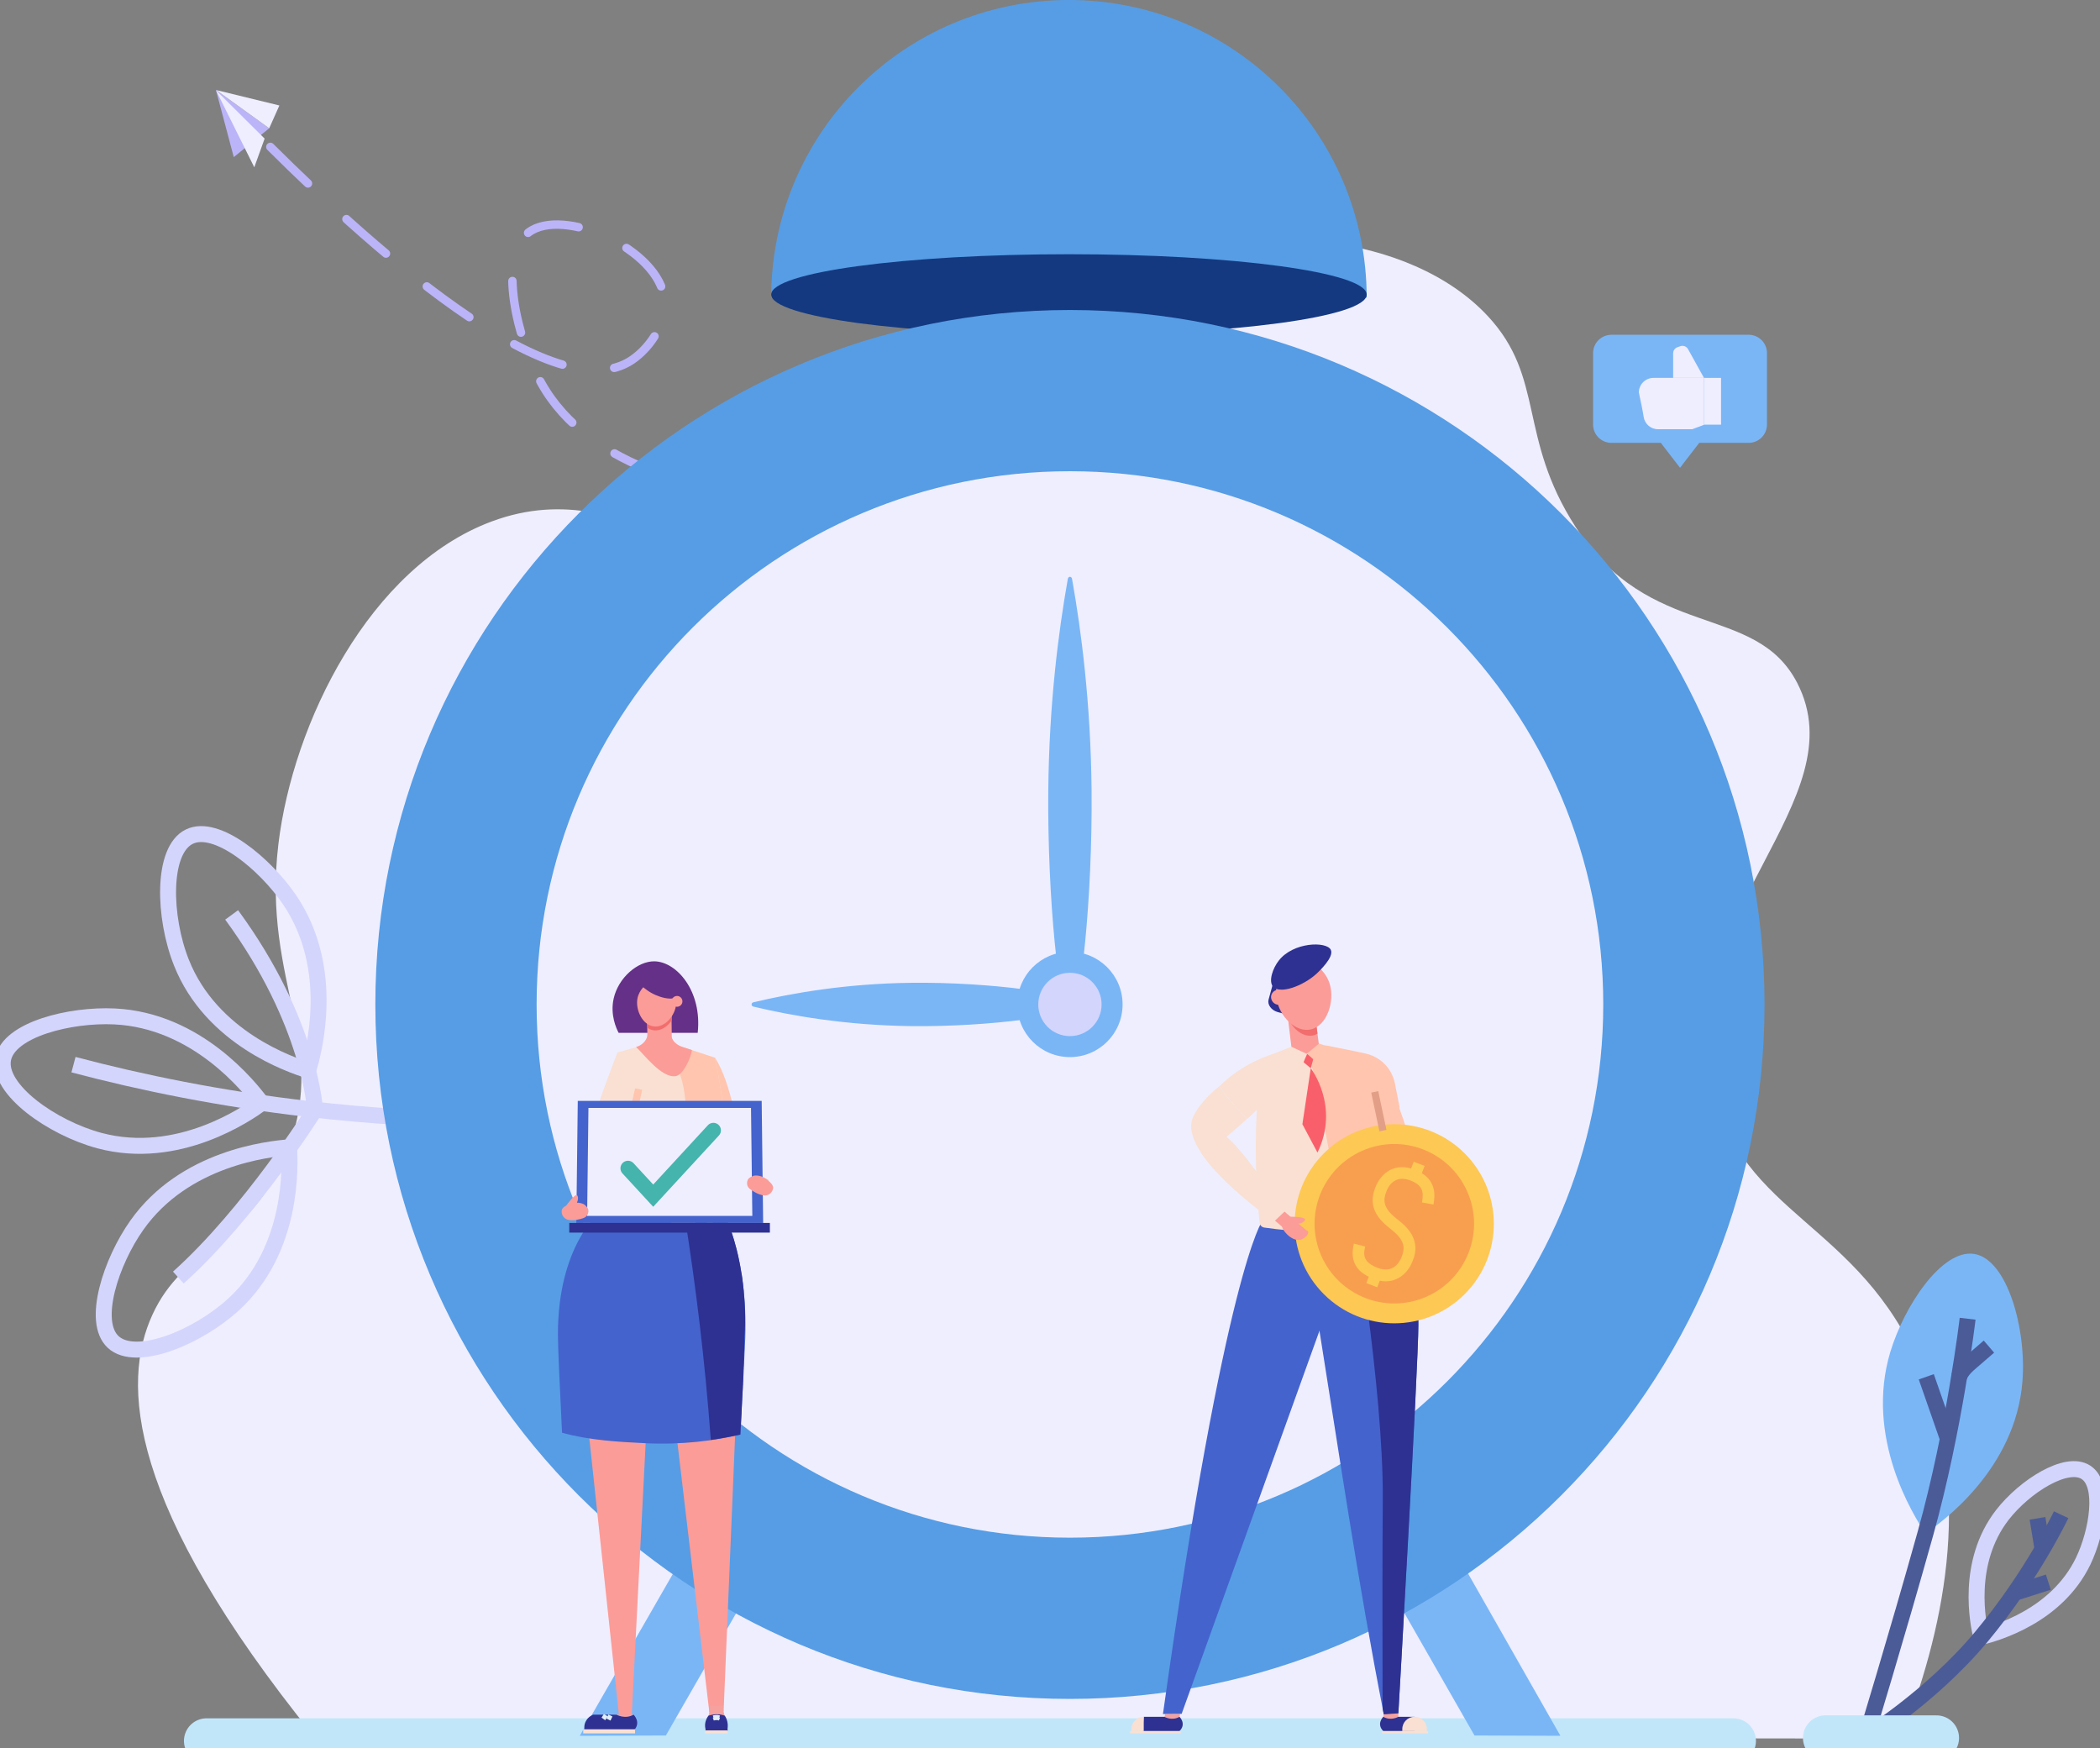 <svg width="418" height="348" viewBox="0 0 418 348" fill="none" xmlns="http://www.w3.org/2000/svg">
<rect x="0" y="0" width="418" height="348" fill="#808080" stroke="none"/>
<g clip-path="url(#clip0)">
<path d="M62.465 345.584C25.207 299.419 24.13 275.259 30.334 261.71C36.538 248.128 48.783 248.063 56.49 230.661C66.286 208.526 52.049 196.087 55.412 168.042C58.286 143.98 73.535 112.833 97.895 103.789C126.989 92.983 144.981 122.628 173.063 111.952C200.493 101.537 193.472 69.443 224.82 54.229C247.906 42.998 280.755 46.328 296.168 62.946C307.597 75.255 302.078 86.975 313.605 104.867C328.332 127.786 349.361 119.787 357.72 135.916C369.867 159.39 332.969 182.015 340.838 216.492C346.683 242.056 370.096 243.296 382.243 272.027C393.149 297.852 386.455 325.701 378.423 346.074C273.049 345.943 167.774 345.747 62.465 345.584Z" fill="#EFEEFE"/>
<path d="M394.358 325.832C393.738 323.253 391.191 311.075 398.57 301.542C403.011 295.828 411.403 290.539 415.224 293.086C418.979 295.534 417.477 304.839 414.669 310.716C409.379 321.718 397.297 325.081 394.358 325.832Z" stroke="#D3D5FC" stroke-width="3.175" stroke-miterlimit="10"/>
<path d="M370.783 346.172C370.783 346.172 384.171 338.042 394.359 325.832C404.547 313.621 410.262 301.509 410.262 301.509" stroke="#4B5B98" stroke-width="3.175" stroke-miterlimit="10"/>
<path d="M401.055 317.05C403.275 316.332 405.496 315.646 407.716 314.928" stroke="#4B5B98" stroke-width="3.175" stroke-miterlimit="10"/>
<path d="M406.54 308.202C406.214 306.211 405.887 304.219 405.561 302.228" stroke="#4B5B98" stroke-width="3.175" stroke-miterlimit="10"/>
<path d="M383.256 305.231C386.457 303.044 401.151 292.498 402.555 275.031C403.404 264.551 399.551 250.643 392.955 249.598C386.522 248.586 379.012 260.013 376.269 269.089C371.142 286.099 380.807 301.574 383.256 305.231Z" fill="#7AB6F6"/>
<path d="M391.65 262.494C391.65 262.494 389.07 284.434 383.258 305.231C377.446 326.028 371.307 346.107 371.307 346.107" stroke="#4B5B98" stroke-width="3.175" stroke-miterlimit="10"/>
<path d="M387.7 286.328C386.263 282.247 384.859 278.133 383.422 274.052" stroke="#4B5B98" stroke-width="3.175" stroke-miterlimit="10"/>
<path d="M389.951 274.085C390.408 272.812 391.486 271.832 392.531 270.951C393.641 269.971 394.751 269.024 395.894 268.045" stroke="#4B5B98" stroke-width="3.175" stroke-miterlimit="10"/>
<path d="M363.371 345.943H385.445" stroke="#C1E6FA" stroke-width="8.991" stroke-miterlimit="10" stroke-linecap="round"/>
<path d="M41.111 346.53H345.019" stroke="#C1E6FA" stroke-width="8.991" stroke-miterlimit="10" stroke-linecap="round"/>
<path d="M214.566 97.553C202.289 99.414 126.728 110.058 107.789 76.332C102.956 67.713 98.94 51.094 105.177 46.295C111.969 41.071 131.3 49.527 132.279 59.681C132.769 64.644 128.85 69.933 125.095 72.087C108.181 81.849 68.115 43.781 50.318 25.727" stroke="#BBB4F8" stroke-width="1.678" stroke-miterlimit="10" stroke-linecap="round" stroke-dasharray="10.44 10.44"/>
<path d="M52.082 219.594C49.176 221.683 35.461 231.217 19.787 227.038C10.416 224.524 -0.523 216.851 0.62 210.811C1.73 204.902 14.008 201.898 22.792 202.323C39.184 203.106 49.633 216.329 52.082 219.594Z" stroke="#D3D5FC" stroke-width="3.175" stroke-miterlimit="10"/>
<path d="M57.536 228.376C57.765 231.935 58.45 248.651 46.532 259.621C39.381 266.183 27.07 271.309 22.532 267.13C18.123 263.049 22.172 251.034 27.234 243.884C36.703 230.465 53.487 228.702 57.536 228.376Z" stroke="#D3D5FC" stroke-width="3.175" stroke-miterlimit="10"/>
<path d="M61.356 213.064C57.927 211.987 42.09 206.665 36.114 191.614C32.522 182.603 32.13 169.25 37.682 166.54C43.069 163.896 52.833 171.96 57.731 179.241C66.874 192.888 62.531 209.179 61.356 213.064Z" stroke="#D3D5FC" stroke-width="3.175" stroke-miterlimit="10"/>
<path d="M96.035 222.957C85.389 222.826 73.765 222.173 61.291 220.737C43.854 218.713 28.18 215.513 14.629 211.922" stroke="#D3D5FC" stroke-width="3.175" stroke-miterlimit="10"/>
<path d="M35.494 254.299C49.699 241.599 62.695 220.9 62.695 220.9C62.695 220.9 61.846 203.563 46.107 182.113" stroke="#D3D5FC" stroke-width="3.175" stroke-miterlimit="10"/>
<path d="M212.772 0C180.021 0 153.506 26.511 153.506 59.257L153.8 59.192C192.429 48.744 233.116 48.744 271.745 59.192L272.039 59.257C272.006 26.511 245.491 0 212.772 0Z" fill="#569DE5"/>
<path d="M212.772 66.668C245.504 66.668 272.039 63.073 272.039 58.637C272.039 54.201 245.504 50.605 212.772 50.605C180.04 50.605 153.506 54.201 153.506 58.637C153.506 63.073 180.04 66.668 212.772 66.668Z" fill="#143980"/>
<path d="M132.542 345.453L115.398 345.518L139.072 304.349L149.554 315.841L132.542 345.453Z" fill="#7AB6F6"/>
<path d="M293.491 345.453L310.601 345.519L289.344 308.169L275.76 314.47L293.491 345.453Z" fill="#7AB6F6"/>
<path d="M212.967 338.173C289.323 338.173 351.223 276.284 351.223 199.94C351.223 123.595 289.323 61.706 212.967 61.706C136.61 61.706 74.711 123.595 74.711 199.94C74.711 276.284 136.61 338.173 212.967 338.173Z" fill="#569DE5"/>
<path d="M212.968 306.079C271.597 306.079 319.125 258.559 319.125 199.939C319.125 141.319 271.597 93.799 212.968 93.799C154.339 93.799 106.811 141.319 106.811 199.939C106.811 258.559 154.339 306.079 212.968 306.079Z" fill="#EFEEFE"/>
<path d="M212.968 210.419C218.757 210.419 223.45 205.727 223.45 199.939C223.45 194.151 218.757 189.459 212.968 189.459C207.179 189.459 202.486 194.151 202.486 199.939C202.486 205.727 207.179 210.419 212.968 210.419Z" fill="#7AB6F6"/>
<path d="M181.294 195.629C196.935 195.434 214.405 197.817 214.405 199.939C214.405 202.061 196.935 204.445 181.294 204.249C168.363 204.085 157.587 202.192 149.946 200.363C149.489 200.266 149.489 199.613 149.946 199.515C157.587 197.686 168.363 195.793 181.294 195.629Z" fill="#7AB6F6"/>
<path d="M217.279 157.399C217.474 178.424 215.091 201.898 212.968 201.898C210.813 201.898 208.462 178.424 208.658 157.399C208.821 139.997 210.715 125.534 212.544 115.249C212.642 114.662 213.295 114.662 213.393 115.249C215.221 125.501 217.115 139.997 217.279 157.399Z" fill="#7AB6F6"/>
<path d="M317.1 70.292V84.494C317.1 86.519 318.732 88.151 320.757 88.151H330.586L334.406 93.114L338.227 88.151H348.055C350.08 88.151 351.713 86.519 351.713 84.494V70.292C351.713 68.268 350.08 66.636 348.055 66.636H320.789C318.732 66.636 317.1 68.268 317.1 70.292Z" fill="#7AB6F6"/>
<path d="M330.031 85.441C328.562 85.441 327.354 84.363 327.158 82.927C327.06 82.209 326.897 81.49 326.766 80.772L326.211 78.127C326.211 76.528 327.517 75.222 329.117 75.222H339.174V84.559L336.823 85.441H330.031Z" fill="#EFEEFE"/>
<path d="M339.174 75.222L336.007 69.508C335.713 68.953 335.027 68.692 334.439 68.921L333.884 69.116C333.362 69.312 333.035 69.802 333.035 70.324V75.222" fill="#EFEEFE"/>
<path d="M342.57 75.222H339.174V84.526H342.57V75.222Z" fill="#EFEEFE"/>
<path d="M53.585 25.531L42.973 17.892L46.532 31.277L53.585 25.531Z" fill="#BBB4F8"/>
<path d="M55.611 20.995L53.586 25.533L43.039 17.926" fill="#EFEEFE"/>
<path d="M52.671 27.589L43.006 17.99L50.614 33.302L52.671 27.589Z" fill="#EFEEFE"/>
<path d="M212.968 206.24C216.449 206.24 219.27 203.419 219.27 199.939C219.27 196.459 216.449 193.638 212.968 193.638C209.488 193.638 206.666 196.459 206.666 199.939C206.666 203.419 209.488 206.24 212.968 206.24Z" fill="#D3D5FC"/>
<path d="M268.119 211.17C272.103 210.909 275.76 213.26 277.197 216.982C278.928 221.552 281.017 227.396 281.409 230.074C281.409 230.074 290.52 238.954 294.209 242.48L292.25 244.178C292.25 244.178 279.874 236.114 276.087 232.588C272.299 229.029 268.119 211.17 268.119 211.17Z" fill="#FFC5AE"/>
<path d="M231.939 341.209L231.775 341.732L232.984 343.005L234.29 342.45L234.78 341.732L234.91 341.177L231.939 341.209Z" fill="#F6A19E"/>
<path d="M275.434 341.176L275.336 341.731L275.924 342.711L277.687 342.548L278.177 342.221L278.34 341.731V341.046L275.434 341.176Z" fill="#F6A19E"/>
<path d="M258.749 248.487C259.174 248.422 259.435 247.345 259.272 246.496C259.01 245.19 257.868 244.504 257.672 244.406C257.508 244.765 257.214 245.451 257.345 246.3C257.476 247.41 258.259 248.553 258.749 248.487Z" fill="#47B27C"/>
<path d="M258.781 247.9C258.65 248.324 259.532 249.01 260.381 249.206C261.654 249.5 262.764 248.749 262.96 248.618C262.699 248.324 262.177 247.769 261.36 247.541C260.283 247.214 258.911 247.41 258.781 247.9Z" fill="#47B27C"/>
<path d="M259.368 247.377C259.629 247.737 260.707 247.443 261.36 246.888C262.372 246.039 262.438 244.7 262.438 244.472C262.046 244.504 261.295 244.57 260.609 245.125C259.727 245.745 259.074 246.986 259.368 247.377Z" fill="#47B27C"/>
<path d="M255.859 201.878L254.363 201.469C253.061 201.113 252.229 199.988 252.509 198.962L253.318 196L257.177 197.055L255.859 201.878Z" fill="#2E3192"/>
<path d="M251.303 242.97C251.303 242.97 243.956 252.406 231.482 341.177L235.205 341.144L264.593 259.458V242.938H251.303V242.97Z" fill="#4463CD"/>
<path d="M273.475 237.909C273.475 237.909 282.356 244.896 282.324 263.636C282.291 272.027 278.34 341.013 278.34 341.013L275.434 341.176C270.274 314.927 266.519 289.102 262.242 262.396C261.621 262.298 258.486 262.069 257.964 261.449C256.788 260.045 257.931 257.596 257.899 256.551C257.801 252.242 257.768 242.447 258.062 238.823C261.491 239.085 270.274 238.236 273.475 237.909Z" fill="#4463CD"/>
<path d="M278.341 341.045C278.341 341.045 282.324 272.092 282.324 263.668C282.357 244.928 273.475 237.941 273.475 237.941C272.724 238.039 271.973 238.105 271.189 238.203L269.1 239.541C269.1 239.541 275.369 276.303 275.239 298.276C275.141 310.486 275.173 327.431 275.206 340.066C275.271 340.458 275.369 340.849 275.434 341.241L278.341 341.045Z" fill="#2E3192"/>
<path d="M274.978 243.296C276.186 243.002 277.035 241.892 276.97 240.652C276.709 234.318 275.892 227.135 274.096 219.398C273.313 215.97 272.398 212.77 271.419 209.766C267.598 208.917 263.778 208.069 259.957 207.22L251.108 210.68C250.455 215.741 249.998 221.454 249.965 227.756C249.933 233.436 250.227 238.693 250.716 243.394C250.782 243.884 251.141 244.243 251.598 244.341C254.635 244.798 258.292 245.125 262.374 245.027C267.272 244.863 271.517 244.145 274.978 243.296Z" fill="#F9E0D2"/>
<path d="M276.022 243.035C276.642 242.872 277.067 242.317 277.034 241.664C276.805 235.102 276.022 227.56 274.128 219.365C273.344 215.937 272.724 212.672 271.777 209.701C269.328 209.146 266.585 208.656 264.136 208.134C263.319 208.265 261.099 206.763 260.446 207.71C259.597 208.95 261.164 212.444 261.328 212.966C262.144 216.002 264.364 227.952 267.401 244.635C270.634 244.276 273.54 243.688 276.022 243.035Z" fill="#FFC5AE"/>
<path d="M256.234 201.637L257.051 208.362L260.088 209.766L262.504 207.774L261.557 200.592L256.234 201.637Z" fill="#FB9C98"/>
<path d="M261.557 200.592L256.234 201.637L256.3 202.126C256.855 204.444 259.173 206.566 261.361 206.109C261.688 206.044 261.981 205.913 262.243 205.75L261.557 200.592Z" fill="#F26D6D"/>
<path d="M261.759 192.022C262.02 192.162 264.021 193.469 264.717 195.99C265.674 199.351 264.152 204.159 260.933 204.906C257.888 205.606 254.67 202.292 254.104 198.837C253.582 195.803 255.061 192.022 257.627 191.182C259.454 190.575 261.194 191.649 261.759 192.022Z" fill="#FB9C98"/>
<path d="M264.885 189.043C265.647 190.528 262.378 193.499 262.064 193.814C259.288 196.334 254.765 197.91 253.421 196.425C252.436 195.344 253.332 192.734 254.541 191.203C257.407 187.512 263.99 187.332 264.885 189.043Z" fill="#2E3192"/>
<path d="M253.031 198.766C252.859 197.942 253.42 197.162 254.241 197.031C255.062 196.858 255.839 197.422 255.969 198.246C256.141 199.069 255.58 199.85 254.759 199.98C253.982 200.11 253.204 199.59 253.031 198.766Z" fill="#FB9C98"/>
<path d="M251.891 241.827C252.61 242.382 253.263 242.839 253.752 243.198C253.85 243.264 253.916 243.329 254.014 243.362C254.732 243.851 255.124 244.145 255.124 244.145L255.287 243.166L255.646 241.174C255.646 241.174 252.087 235.754 248.658 231.314C248.593 231.216 248.495 231.118 248.43 231.02C248.103 230.629 247.809 230.204 247.483 229.845C246.895 229.127 246.307 228.441 245.752 227.854C244.381 228.082 242.977 228.474 241.54 228.866C240.691 229.094 239.907 229.355 239.156 229.617C241.866 233.665 246.699 237.844 250.324 240.684C250.912 241.076 251.434 241.468 251.891 241.827Z" fill="#F9E0D2"/>
<path d="M245.881 220.246C244.771 218.94 243.628 217.634 242.681 216.23C240.395 218.091 238.469 220.181 237.489 222.336C236.542 224.425 237.424 227.004 239.22 229.682C241.505 229.714 244.02 229.127 246.142 228.278C245.391 227.429 244.705 226.743 244.118 226.286C244.118 226.286 245.979 224.752 248.199 222.728C247.285 221.813 246.501 220.964 245.881 220.246Z" fill="#F9E0D2"/>
<path d="M275.336 341.731C275.336 341.731 273.899 343.135 275.336 344.572H281.573V341.731H278.34C278.34 341.731 276.871 342.613 275.336 341.731Z" fill="#2E3192"/>
<path d="M279.156 344.572H284.021V344.18C284.021 342.842 282.944 341.731 281.572 341.731C280.233 341.731 279.123 342.809 279.123 344.18V344.572H279.156Z" fill="#F9E0D2"/>
<path d="M284.251 344.572H275.107V345.029H284.251V344.572Z" fill="#F9E0D2"/>
<path d="M234.78 341.731C234.78 341.731 236.217 343.135 234.78 344.572H227.4L227.662 341.731H231.776C231.776 341.731 233.245 342.613 234.78 341.731Z" fill="#2E3192"/>
<path d="M224.958 345.029H235.016V344.572H224.958V345.029Z" fill="#F9E0D2"/>
<path d="M227.662 341.731C226.323 341.731 225.213 342.809 225.213 344.18V344.572H227.662V341.731Z" fill="#F9E0D2"/>
<path d="M271.744 209.701C274.748 210.321 277.067 212.672 277.654 215.676L278.601 220.475L272.463 220.671L271.744 209.701Z" fill="#FFC5AE"/>
<path d="M248.266 222.728C251.172 220.083 254.633 216.557 255.352 214.37C256.593 210.517 253.85 209.701 253.85 209.701C253.85 209.701 247.939 211.072 242.715 216.231C243.662 217.635 244.805 218.973 245.915 220.247C246.503 220.965 247.286 221.814 248.266 222.728Z" fill="#F9E0D2"/>
<path d="M291.538 257.607C299.278 249.868 299.278 237.32 291.538 229.581C283.798 221.842 271.248 221.842 263.507 229.581C255.767 237.32 255.767 249.868 263.507 257.607C271.248 265.346 283.798 265.346 291.538 257.607Z" fill="#FDC854"/>
<path d="M283.951 258.102C291.968 254.56 295.595 245.191 292.052 237.175C288.509 229.159 279.138 225.533 271.121 229.075C263.105 232.617 259.477 241.986 263.02 250.002C266.563 258.018 275.934 261.644 283.951 258.102Z" fill="#F89F4F"/>
<path d="M275.827 255.05C275.043 255.05 274.227 254.886 273.378 254.56C271.517 253.842 270.276 252.862 269.688 251.556C269.166 250.446 269.1 249.14 269.492 247.54L271.745 248.128C271.255 249.989 271.517 251.328 274.227 252.372C277.329 253.548 278.603 251.23 278.994 250.185C279.582 248.651 279.876 247.051 277.002 244.798L276.97 244.765L276.48 244.374C274.749 243.002 273.737 241.631 273.378 240.162C273.019 238.66 273.378 237.322 273.77 236.342C274.358 234.808 275.402 233.6 276.643 232.914C278.08 232.163 279.778 232.13 281.541 232.816C283.403 233.534 284.578 234.546 285.133 235.918C285.688 237.256 285.525 238.66 285.329 239.77L283.043 239.346C283.435 237.191 283.174 235.918 280.725 234.971C277.623 233.795 276.349 236.114 275.958 237.158C275.37 238.693 275.076 240.293 277.949 242.545L277.982 242.578L278.472 242.97C280.203 244.341 281.215 245.712 281.574 247.181C281.966 248.683 281.574 250.022 281.182 251.001C280.594 252.536 279.582 253.744 278.309 254.429C277.525 254.854 276.709 255.05 275.827 255.05Z" fill="#FDC854"/>
<path d="M272.857 253.093L271.969 255.41L274.134 256.24L275.022 253.922L272.857 253.093Z" fill="#FDC854"/>
<path d="M281.4 231.247L280.512 233.564L282.677 234.394L283.565 232.077L281.4 231.247Z" fill="#FDC854"/>
<path d="M256.822 242.187C259.173 242.219 259.728 242.48 259.761 242.742C259.826 243.068 258.945 243.754 258.03 243.525C257.377 243.362 256.888 242.839 256.822 242.187Z" fill="#FB9C98"/>
<path d="M253.785 242.97L255.157 244.145C255.287 244.504 255.581 245.124 256.169 245.679C256.43 245.941 257.606 247.083 258.879 246.757C259.761 246.528 260.544 245.647 260.381 245.19C260.316 245.026 260.153 244.928 260.022 244.896L255.679 241.174L253.785 242.97Z" fill="#FB9C98"/>
<path d="M273.639 217.341L275.271 225.046" stroke="#E29E86" stroke-width="1.425" stroke-miterlimit="10"/>
<path d="M260.185 209.766L261.393 210.843L260.904 212.639L259.467 211.431L260.185 209.766Z" fill="#F95F6A"/>
<path d="M260.904 212.64C260.904 212.64 266.749 220.149 262.242 229.421L259.238 223.773L260.904 212.64Z" fill="#F95F6A"/>
<path d="M134.402 283.486L141.194 340.817L144.035 340.621L146.452 282.67L134.402 283.486Z" fill="#FB9C98"/>
<path d="M126.109 341.308H122.354V342.222H126.109V341.308Z" fill="#F6A19E"/>
<path d="M126.108 341.308C126.108 341.308 127.741 342.875 126.108 344.507H116.378C116.345 344.311 116.116 343.365 116.704 342.45C117.161 341.699 117.847 341.406 118.076 341.308C119.61 341.308 121.178 341.308 122.712 341.308C122.712 341.308 124.41 342.287 126.108 341.308Z" fill="#2E3192"/>
<path d="M116.09 345.035H126.408V344.219H116.09V345.035Z" fill="#F9E0D2"/>
<path d="M120.589 341.405C120.426 341.666 120.263 341.928 120.1 342.156" stroke="#E1EEF7" stroke-width="0.9" stroke-miterlimit="10"/>
<path d="M121.503 341.471C121.373 341.732 121.242 342.026 121.111 342.287" stroke="#E1EEF7" stroke-width="0.9" stroke-miterlimit="10"/>
<path d="M117.096 284.368L123.202 341.405H125.749L128.688 283.911L117.096 284.368Z" fill="#FB9C98"/>
<path d="M141.26 339.609C141.26 339.609 141.325 340.719 141.031 341.503C140.737 342.286 143.088 342.417 143.121 342.384C143.154 342.352 144.231 341.503 144.231 341.503C144.231 341.503 143.905 340.523 143.937 339.479" fill="#F6A19E"/>
<path d="M144.851 343.201C144.786 342.385 144.459 341.797 144.263 341.504C143.97 341.406 143.545 341.275 143.055 341.242C142.174 341.177 141.455 341.373 141.031 341.504C140.835 341.732 140.41 342.353 140.345 343.267C140.312 343.822 140.443 344.279 140.541 344.54C141.945 344.54 143.316 344.54 144.721 344.54C144.819 344.246 144.884 343.756 144.851 343.201Z" fill="#2E3192"/>
<path d="M142.729 342.417H142.533C141.357 342.417 140.41 343.364 140.41 344.539H144.851C144.851 343.364 143.904 342.417 142.729 342.417Z" fill="#2E3192"/>
<path d="M144.85 344.441H140.344V345.029H144.85V344.441Z" fill="#F9E0D2"/>
<path d="M141.977 341.765C141.977 341.765 142.63 341.536 143.217 341.765" stroke="#E1EEF7" stroke-width="0.602" stroke-miterlimit="10"/>
<path d="M141.977 342.188C141.977 342.188 142.63 341.96 143.217 342.188" stroke="#E1EEF7" stroke-width="0.602" stroke-miterlimit="10"/>
<path d="M134.174 242.122C134.174 242.089 134.174 242.056 134.174 242.024C130.908 242.285 122.549 241.469 119.479 241.175C119.479 241.175 111.022 247.835 111.055 265.694C111.055 268.11 111.414 275.717 111.871 285.185C117.39 286.719 123.202 287.013 128.459 287.275C135.806 287.634 142.206 286.752 147.366 285.577C147.888 275.945 148.28 268.306 148.345 266.249C148.835 250.806 144.427 242.35 144.427 242.35L134.174 242.122Z" fill="#4463CD"/>
<path d="M148.05 257.172C148.05 257.139 148.05 257.107 148.05 257.041C147.985 256.519 147.952 256.029 147.887 255.54C147.887 255.442 147.854 255.376 147.854 255.278C147.822 254.985 147.789 254.723 147.756 254.43C147.756 254.364 147.724 254.299 147.724 254.266C147.691 254.005 147.658 253.744 147.593 253.483C146.45 246.202 144.426 242.317 144.426 242.317H144.067L136.295 242.121C138.483 255.866 140.311 270.721 141.487 286.621C143.577 286.327 145.569 285.935 147.365 285.544C147.397 284.793 147.43 284.074 147.495 283.356C147.495 283.324 147.495 283.291 147.495 283.258C147.495 283.03 147.528 282.834 147.528 282.605C147.593 281.658 147.626 280.777 147.658 279.895C147.658 279.895 147.658 279.895 147.658 279.863C147.658 279.667 147.691 279.471 147.691 279.275C147.691 279.242 147.691 279.177 147.691 279.145C147.691 278.949 147.724 278.785 147.724 278.589C147.724 278.557 147.724 278.524 147.724 278.492C147.756 277.675 147.822 276.892 147.854 276.141C147.854 276.108 147.854 276.076 147.854 276.043C147.854 275.88 147.854 275.749 147.887 275.586C147.887 275.488 147.887 275.423 147.887 275.325C147.887 275.194 147.887 275.063 147.92 274.933C147.92 274.868 147.92 274.77 147.92 274.704C147.92 274.476 147.952 274.247 147.952 274.051C147.952 273.953 147.952 273.888 147.952 273.79C147.952 273.692 147.952 273.594 147.952 273.464C147.952 273.366 147.952 273.268 147.952 273.137C147.952 273.039 147.952 272.974 147.952 272.876C147.952 272.778 147.952 272.647 147.985 272.55C147.985 272.452 147.985 272.386 147.985 272.288C147.985 272.158 147.985 272.027 148.018 271.929C148.018 271.864 148.018 271.799 148.018 271.766C148.018 271.603 148.05 271.407 148.05 271.244C148.05 271.211 148.05 271.146 148.05 271.113C148.05 270.982 148.05 270.852 148.083 270.721C148.083 270.656 148.083 270.591 148.083 270.525C148.083 270.427 148.083 270.329 148.083 270.231C148.083 270.166 148.083 270.101 148.083 270.036C148.083 269.938 148.083 269.84 148.083 269.742C148.083 269.709 148.083 269.644 148.083 269.611C148.083 269.481 148.083 269.35 148.116 269.219C148.116 269.187 148.116 269.154 148.116 269.121C148.116 268.991 148.116 268.893 148.148 268.762C148.148 268.73 148.148 268.697 148.148 268.664C148.148 268.566 148.148 268.468 148.148 268.371C148.148 268.338 148.148 268.273 148.148 268.24C148.148 268.142 148.148 268.077 148.148 267.979C148.148 267.946 148.148 267.913 148.148 267.881C148.148 267.783 148.148 267.685 148.148 267.587C148.148 267.554 148.148 267.554 148.148 267.522C148.148 267.424 148.148 267.293 148.148 267.195C148.148 267.163 148.148 267.163 148.148 267.13C148.148 267.065 148.148 266.967 148.148 266.901C148.148 266.869 148.148 266.836 148.148 266.803C148.148 266.738 148.148 266.673 148.148 266.64C148.148 266.607 148.148 266.575 148.148 266.575C148.148 266.51 148.148 266.477 148.148 266.412C148.148 266.379 148.148 266.379 148.148 266.346C148.148 266.281 148.148 266.216 148.148 266.15C148.442 262.886 148.311 259.849 148.05 257.172Z" fill="#2E3192"/>
<path d="M123.136 205.588C122.711 204.771 121.405 202.029 122.156 198.731C123.103 194.585 126.924 191.32 130.254 191.353C134.695 191.418 139.789 197.295 138.875 205.588C133.65 205.588 128.393 205.588 123.136 205.588Z" fill="#653087"/>
<path d="M139.691 212.313C139.691 212.313 140.279 226.385 141.716 233.404C141.716 233.404 130.777 236.995 152.949 237.453V234.808C147.267 233.078 154.026 232.131 148.345 230.4C146.777 225.209 145.667 215.709 142.304 210.518L139.691 212.313Z" fill="#FFC5AE"/>
<path d="M144.427 242.35C144.917 235.885 144.95 228.278 143.905 219.92C143.48 216.59 142.925 213.488 142.305 210.55C138.778 209.375 135.219 208.199 131.692 207.057L122.974 209.473C121.864 214.207 120.884 219.594 120.264 225.536C119.643 231.249 119.447 236.473 119.48 241.174C122.451 241.99 126.141 242.741 130.354 243.068C135.905 243.46 140.738 243.003 144.427 242.35Z" fill="#F9E0D2"/>
<path d="M144.426 242.35C144.916 235.886 144.949 228.279 143.904 219.921C143.479 216.591 142.924 213.489 142.304 210.551C140.051 209.8 137.765 209.049 135.512 208.298C134.173 209.31 133.683 210.714 134.793 212.64C137.993 218.256 136.296 234.384 135.055 243.199C138.647 243.166 141.814 242.807 144.426 242.35Z" fill="#FFC5AE"/>
<path d="M128.851 206.044L128.785 201.114L133.651 200.886L133.716 206.371C133.814 207.35 135.022 208.166 136.002 208.46L137.733 209.015C137.537 210.55 136.002 213.978 134.5 214.206C131.692 214.631 128.198 209.864 126.598 208.395C127.675 208.166 128.785 207.122 128.851 206.044Z" fill="#FB9C98"/>
<path d="M133.716 203.106L133.684 200.919L128.818 201.147L128.851 204.576C129.243 204.869 129.7 205.033 130.19 205.098C131.561 205.229 132.867 204.347 133.716 203.106Z" fill="#F26D6D"/>
<path d="M122.941 209.44C122.941 209.44 117.749 222.532 116.182 229.519C116.182 229.519 116.933 234.841 137.015 244.309L138.19 242.317C133.717 238.432 127.937 233.372 123.463 229.487C125.161 225.503 126.141 221.292 127.121 216.754C127.545 214.729 126.827 212.64 125.259 211.334L122.941 209.44Z" fill="#F9E0D2"/>
<path d="M119.35 233.633C119.35 233.633 121.57 236.277 137.015 244.341L138.191 242.35C133.717 238.465 127.938 233.404 123.464 229.519C125.162 225.536 126.142 221.324 127.121 216.786" stroke="#FFC5AE" stroke-width="1.441" stroke-miterlimit="10"/>
<path d="M137.177 243.819C137.373 244.048 138.32 242.807 139.594 242.97C140.475 243.068 140.835 243.721 141.586 243.493C141.912 243.395 142.239 243.166 142.239 242.905C142.206 242.481 141.096 242.252 140.769 242.154C139.986 241.991 139.039 241.762 138.19 242.285C137.439 242.807 137.014 243.656 137.177 243.819Z" fill="#F6A19E"/>
<path d="M151.904 243.427H114.711L115.005 219.137H151.61L151.904 243.427Z" fill="#4463CD"/>
<path d="M149.749 242.024H116.867L117.128 220.541H149.488L149.749 242.024Z" fill="#EFEEFE"/>
<path d="M153.244 243.427H113.309V245.353H153.244V243.427Z" fill="#2E3192"/>
<path d="M111.805 240.978C111.707 241.892 112.328 242.709 113.242 242.839C113.732 242.904 114.319 242.937 114.94 242.774C115.854 242.578 116.54 242.447 116.899 241.86C117.128 241.501 117.226 240.946 116.997 240.521C116.866 240.293 116.573 239.966 116.311 239.77C115.952 239.509 114.613 239.085 113.209 239.738C112.621 239.999 111.87 240.325 111.805 240.978Z" fill="#FB9C98"/>
<path d="M112.688 239.999C114.092 238.105 114.647 237.779 114.843 237.909C115.137 238.072 115.202 239.182 114.483 239.803C114.026 240.227 113.275 240.325 112.688 239.999Z" fill="#FB9C98"/>
<path d="M128.753 195.859C128.589 195.989 127.251 196.969 126.891 198.699C126.434 200.984 127.871 204.053 130.157 204.315C132.377 204.576 134.434 202.127 134.598 199.776C134.761 197.72 133.455 195.304 131.593 194.977C130.287 194.749 129.112 195.597 128.753 195.859Z" fill="#FB9C98"/>
<path d="M126.467 193.997C126.043 195.074 128.492 196.903 128.753 197.066C130.843 198.6 134.076 199.351 134.892 198.241C135.48 197.425 134.696 195.727 133.782 194.748C131.529 192.397 126.957 192.724 126.467 193.997Z" fill="#653087"/>
<path d="M134.893 200.391C135.483 200.318 135.902 199.779 135.829 199.189C135.755 198.598 135.216 198.18 134.626 198.253C134.035 198.327 133.616 198.865 133.69 199.456C133.764 200.046 134.302 200.465 134.893 200.391Z" fill="#FB9C98"/>
<path d="M153.864 236.636C153.668 237.517 152.819 238.105 151.937 237.942C151.447 237.844 150.892 237.681 150.337 237.354C149.521 236.897 148.9 236.538 148.737 235.885C148.639 235.461 148.704 234.906 149.031 234.579C149.227 234.383 149.586 234.187 149.945 234.057C150.37 233.893 151.774 233.926 152.884 234.971C153.407 235.428 154.027 235.983 153.864 236.636Z" fill="#FB9C98"/>
<path d="M148.312 221.618C148.312 221.422 148.149 221.259 147.953 221.259C147.757 221.259 147.594 221.422 147.594 221.618C147.594 221.814 147.757 221.977 147.953 221.977C148.181 221.977 148.312 221.814 148.312 221.618Z" fill="#EFEEFE"/>
<path d="M146.843 221.618C146.843 221.422 146.68 221.259 146.484 221.259C146.288 221.259 146.125 221.422 146.125 221.618C146.125 221.814 146.288 221.977 146.484 221.977C146.68 221.977 146.843 221.814 146.843 221.618Z" fill="#EFEEFE"/>
<path d="M145.375 221.618C145.375 221.422 145.211 221.259 145.015 221.259C144.82 221.259 144.656 221.422 144.656 221.618C144.656 221.814 144.82 221.977 145.015 221.977C145.211 221.977 145.375 221.814 145.375 221.618Z" fill="#EFEEFE"/>
<path d="M125 232.551L130.021 238L142 225" stroke="#45B4AD" stroke-width="3" stroke-miterlimit="10" stroke-linecap="round"/>
</g>
<defs>
<clipPath id="clip0">
<rect width="418" height="348" fill="white"/>
</clipPath>
</defs>
</svg>
